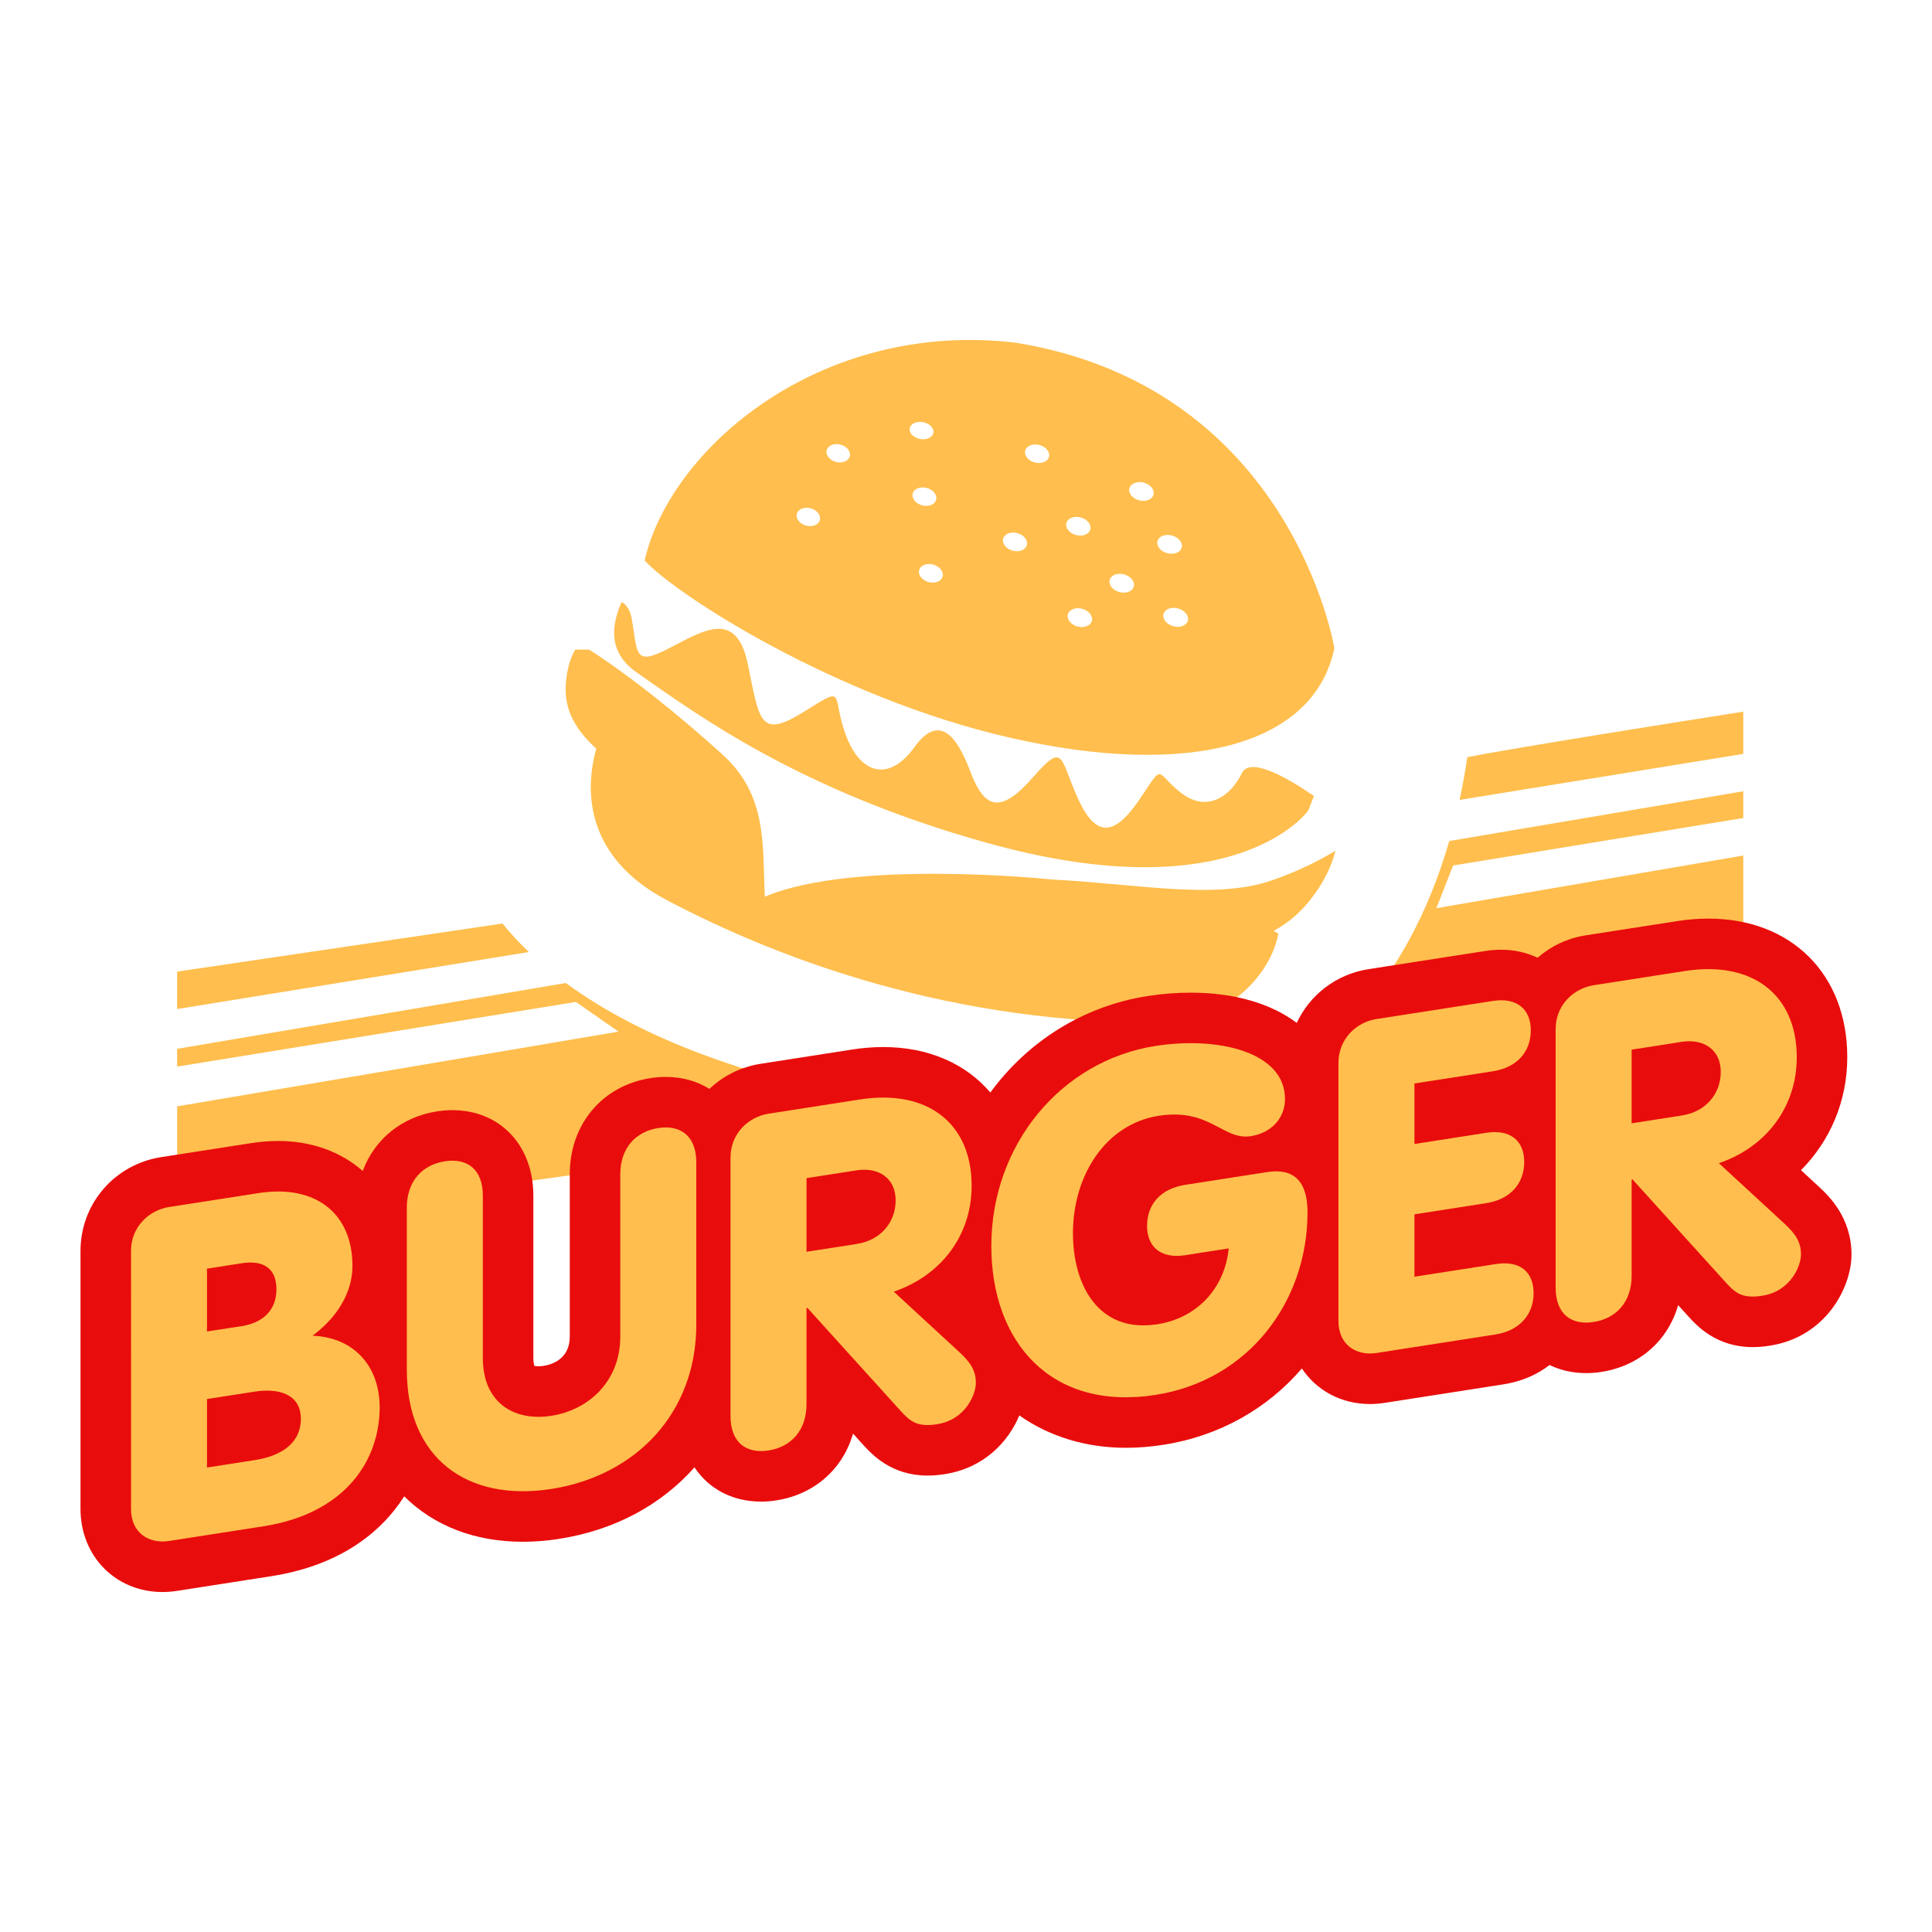 <svg version="1.1" id="Layer_1" xmlns="http://www.w3.org/2000/svg" xmlns:xlink="http://www.w3.org/1999/xlink" x="0px" y="0px" width="1200px" height="1200px" viewBox="0 0 1200 1200" enable-background="new 0 0 1200 1200" xml:space="preserve">
<g>
	<g>
		<path fill="#E4D9C0" d="M790.72,546.57c-35.661,12.586-83.015,2.488-137.411-0.301c0,0-122.531-12.955-178.282,10.702&#10;&#9;&#9;&#9;c-1.496-32.844,1.697-63.066-26.467-88.501c-48.622-43.918-81.138-64.039-82.666-64.981h-8.57&#10;&#9;&#9;&#9;c-2.098,3.551-3.869,8.07-4.949,13.964c-3.017,16.526-0.228,30.862,17.971,47.603c-4.305,15.476-13.914,63.647,43.975,94.12&#10;&#9;&#9;&#9;C483.564,595.642,592,636.875,726.4,635.144c32.858-1.086,62.228-27.01,67.633-55.28c-0.811-0.527-1.837-1.1-2.97-1.69&#10;&#9;&#9;&#9;c9.871-5.308,16.851-11.889,22.544-18.991c8.576-10.682,13.565-21.424,15.866-30.812&#10;&#9;&#9;&#9;C820.681,533.786,807.846,540.525,790.72,546.57z" style="fill: rgb(255, 190, 77);"/>
		<path fill="#E4D9C0" d="M395.298,417.555c38.215,26.708,101.623,73.54,217.576,105.928&#10;&#9;&#9;&#9;c155.261,43.379,199.747-20.103,199.747-20.103l3.473-8.976c-13.84-9.562-39.308-25.139-44.672-14.252&#10;&#9;&#9;&#9;c-7.436,15.094-22.189,24.717-38.155,12.083c-15.892-12.579-10.152-18.634-24.569,2.931c-14.39,21.552-26.561,27.888-38.692,1.831&#10;&#9;&#9;&#9;c-12.056-25.924-8.361-37.109-28.526-14.075c-20.137,22.986-30.068,19.487-38.825-3.816&#10;&#9;&#9;&#9;c-8.717-23.201-19.835-35.707-34.815-14.866c-14.967,20.821-33.052,17.777-42.507-7.799c-9.408-25.474,1.113-31.248-26.28-14.195&#10;&#9;&#9;&#9;c-27.292,16.998-27.345,5.344-34.513-29.498c-7.121-34.668-27.735-21.043-49.199-9.978c-21.397,11.024-19.245,3.675-22.839-17.763&#10;&#9;&#9;&#9;c-1.026-6.122-3.266-9.401-6.464-11.048C382.081,383.477,374.692,403.154,395.298,417.555z" style="fill: rgb(255, 190, 77);"/>
		<path fill="#E4D9C0" d="M627.037,458.144c110.951,25.414,189.138,5.049,201.758-55.495c0,0-26.232-162.061-198.11-189.823&#10;&#9;&#9;&#9;c-121.626-14.262-214.405,65.93-230.297,135.279C419.733,369.335,518.929,433.373,627.037,458.144z M737.505,386.259&#10;&#9;&#9;&#9;c-1.401,2.857-5.793,3.91-9.803,2.347c-4.017-1.555-6.129-5.15-4.747-7.993c1.395-2.856,5.78-3.916,9.79-2.361&#10;&#9;&#9;&#9;C736.767,379.809,738.899,383.396,737.505,386.259z M719.212,335.344c1.388-2.856,5.753-3.923,9.757-2.401&#10;&#9;&#9;&#9;c4.017,1.535,6.129,5.089,4.734,7.946c-1.388,2.85-5.76,3.916-9.77,2.374C719.936,341.741,717.817,338.187,719.212,335.344z&#10;&#9;&#9;&#9; M701.764,302.534c1.382-2.837,5.74-3.916,9.717-2.421c3.983,1.509,6.089,5.036,4.707,7.879c-1.402,2.85-5.747,3.93-9.73,2.414&#10;&#9;&#9;&#9;C702.474,308.891,700.383,305.363,701.764,302.534z M689.506,359.457c1.395-2.843,5.74-3.909,9.723-2.367&#10;&#9;&#9;&#9;c3.989,1.542,6.089,5.109,4.701,7.953c-1.388,2.85-5.747,3.903-9.73,2.36C690.217,365.861,688.125,362.294,689.506,359.457z&#10;&#9;&#9;&#9; M677.892,386.44c-1.382,2.837-5.727,3.882-9.683,2.34c-3.963-1.562-6.048-5.109-4.66-7.953c1.375-2.837,5.72-3.889,9.676-2.333&#10;&#9;&#9;&#9;C677.195,380.037,679.287,383.591,677.892,386.44z M662.637,324.105c1.375-2.824,5.693-3.896,9.643-2.388&#10;&#9;&#9;&#9;c3.95,1.522,6.042,5.05,4.66,7.879c-1.381,2.837-5.713,3.902-9.662,2.381C663.334,330.456,661.255,326.935,662.637,324.105z&#10;&#9;&#9;&#9; M637.055,279.138c1.382-2.824,5.666-3.896,9.575-2.414c3.923,1.482,5.981,4.969,4.614,7.792&#10;&#9;&#9;&#9;c-1.382,2.823-5.679,3.902-9.589,2.407C637.753,285.441,635.687,281.947,637.055,279.138z M623.336,333.841&#10;&#9;&#9;&#9;c1.381-2.823,5.666-3.882,9.582-2.374c3.923,1.515,5.975,5.036,4.593,7.866c-1.368,2.816-5.673,3.869-9.589,2.36&#10;&#9;&#9;&#9;C624.013,340.165,621.967,336.658,623.336,333.841z M585.194,358.84c-1.368,2.81-5.626,3.856-9.495,2.333&#10;&#9;&#9;&#9;c-3.862-1.515-5.894-5.029-4.52-7.825c1.368-2.817,5.619-3.856,9.481-2.347C584.537,352.524,586.569,356.031,585.194,358.84z&#10;&#9;&#9;&#9; M581.164,311.183c-1.375,2.803-5.613,3.862-9.469,2.374c-3.856-1.488-5.867-4.975-4.499-7.778&#10;&#9;&#9;&#9;c1.361-2.789,5.592-3.862,9.455-2.36C580.513,304.907,582.525,308.38,581.164,311.183z M572.929,262.145&#10;&#9;&#9;&#9;c4.09,0.617,7.169,3.494,6.86,6.417c-0.302,2.924-3.869,4.788-7.967,4.158c-4.083-0.63-7.148-3.501-6.84-6.417&#10;&#9;&#9;&#9;C565.285,263.386,568.852,261.535,572.929,262.145z M513.759,278.876c1.355-2.77,5.532-3.836,9.341-2.374&#10;&#9;&#9;&#9;c3.802,1.462,5.793,4.908,4.425,7.684c-1.341,2.79-5.539,3.856-9.341,2.374C514.383,285.099,512.405,281.652,513.759,278.876z&#10;&#9;&#9;&#9; M495.205,318.392c1.355-2.775,5.532-3.829,9.321-2.34c3.796,1.476,5.78,4.936,4.432,7.725c-1.368,2.776-5.552,3.829-9.34,2.34&#10;&#9;&#9;&#9;C495.821,324.629,493.857,321.162,495.205,318.392z" style="fill: rgb(255, 190, 77);"/>
	</g>
	<g>
		<path fill="#E4D9C0" d="M328.463,591.317c-5.841-5.596-11.346-11.466-16.382-17.69c-202.067,29.854-202.067,29.854-202.067,29.854&#10;&#9;&#9;&#9;v23.262L328.463,591.317z" style="fill: rgb(255, 190, 77);"/>
		<path fill="#E4D9C0" d="M351.43,610.568l-241.415,40.871v11.044l247.651-40.16l26.521,18.441L110.015,687.18v77.034l507.46-71.187&#10;&#9;&#9;&#9;C617.474,693.027,451.759,684.28,351.43,610.568z" style="fill: rgb(255, 190, 77);"/>
	</g>
	<g>
		<path fill="#E4D9C0" d="M892.162,564.085l10.381-26.514l180.233-29.498v-16.616l-182.613,30.916&#10;&#9;&#9;&#9;c-27.728,95.886-80.621,127.027-80.621,127.027l263.235-41.199v-76.813L892.162,564.085z" style="fill: rgb(255, 190, 77);"/>
		<path fill="#E4D9C0" d="M1082.776,468.249v-26.226c-33.542,5.271-142.367,22.478-171.388,28.285&#10;&#9;&#9;&#9;c-1.375,9.28-2.998,18.088-4.808,26.514L1082.776,468.249z" style="fill: rgb(255, 190, 77);"/>
	</g>
	<g>
		<path fill="#EA5B0C" d="M1129.983,737.298l-11.346-10.474c18.172-18.306,28.74-43.05,28.74-70.14&#10;&#9;&#9;&#9;c0-51.513-34.682-86.127-86.301-86.127c-6.223,0-12.701,0.509-19.259,1.535l-56.816,8.845&#10;&#9;&#9;&#9;c-11.541,1.797-21.787,6.786-29.994,13.934c-6.692-3.179-14.31-4.976-22.625-4.976c-3.259,0-6.639,0.275-10.018,0.805&#10;&#9;&#9;&#9;l-72.26,11.238c-20.237,3.152-36.592,16.013-44.665,33.407c-15.792-11.922-38.537-18.789-65.869-18.789&#10;&#9;&#9;&#9;c-8.804,0-17.784,0.698-26.688,2.092c-40.421,6.29-74.741,28.485-97.755,59.922c-15.194-17.81-38.302-28.231-66.546-28.231&#10;&#9;&#9;&#9;c-6.216,0-12.693,0.523-19.259,1.542l-56.796,8.852c-12.439,1.931-23.396,7.537-31.885,15.597&#10;&#9;&#9;&#9;c-7.638-4.747-16.818-7.43-27.11-7.43c-3.098,0-6.29,0.242-9.489,0.738c-29.994,4.68-50.151,28.673-50.151,59.733V830.17&#10;&#9;&#9;&#9;c0,14.148-11.386,17.434-16.274,18.199c-2.528,0.402-4.835,0.228-5.72,0c-0.268-0.765-0.617-2.347-0.617-4.895V742.662&#10;&#9;&#9;&#9;c0-31.275-20.694-53.122-50.319-53.122c-3.098,0-6.29,0.255-9.481,0.751c-22.149,3.446-38.9,17.448-46.175,37.015&#10;&#9;&#9;&#9;c-13.412-11.775-31.476-18.615-52.519-18.615c-5.499,0-11.205,0.456-16.978,1.354l-55.657,8.664&#10;&#9;&#9;&#9;C71.089,723.229,50,747.745,50,776.981v160.237c0,29.424,21.9,51.62,50.942,51.62c2.938,0,5.921-0.242,8.865-0.698l58.567-9.119&#10;&#9;&#9;&#9;c41.521-6.464,67.76-26.192,82.687-49.608c18.608,18.427,44.049,28.204,73.715,28.204c7.289,0,14.859-0.604,22.491-1.797&#10;&#9;&#9;&#9;c34.681-5.392,63.676-21.337,84.088-44.431c8.784,13.237,23.402,21.284,41.333,21.284c3.091,0,6.277-0.255,9.495-0.751&#10;&#9;&#9;&#9;c23.792-3.728,41.387-19.594,47.643-41.494l6.511,7.202c5.164,5.633,17.247,18.869,39.737,18.869c3.42,0,6.921-0.282,10.682-0.871&#10;&#9;&#9;&#9;c24.496-3.809,39.529-20.103,46.369-36.478c18.514,13.022,41.213,20.103,66.131,20.103c7.537,0,15.369-0.617,23.282-1.851&#10;&#9;&#9;&#9;c35.017-5.445,64.796-22.625,86.073-47.422c8.992,13.532,24.261,22.088,42.298,22.088c2.924,0,5.901-0.228,8.852-0.684&#10;&#9;&#9;&#9;l74.016-11.534c11.085-1.73,20.814-5.927,28.693-12.003c6.685,3.218,14.317,5.016,22.705,5.016c3.098,0,6.284-0.242,9.482-0.738&#10;&#9;&#9;&#9;c23.798-3.715,41.407-19.58,47.67-41.481l6.518,7.202c5.164,5.646,17.247,18.869,39.744,18.855c3.4,0,6.886-0.268,10.682-0.871&#10;&#9;&#9;&#9;c34.99-5.445,50.728-36.384,50.728-56.622C1150,755.979,1135.562,742.501,1129.983,737.298z" style="fill: rgb(233, 12, 12);"/>
		<g>
			<g>
				<path fill="#E4D9C0" d="M81.375,776.981c0-15.141,11.366-25.361,23.604-27.279l55.657-8.65&#10;&#9;&#9;&#9;&#9;&#9;c35.834-5.593,58.271,13.062,58.271,45.101c0,21.257-14.859,36.103-24.77,43.48c25.361,1.005,41.669,18.561,41.669,44.498&#10;&#9;&#9;&#9;&#9;&#9;c0,32.911-21.27,65.943-72.26,73.883l-58.567,9.119c-12.238,1.905-23.604-4.761-23.604-19.916V776.981z M128.583,827.018&#10;&#9;&#9;&#9;&#9;&#9;l21.565-3.353c13.398-2.092,21.552-10.058,21.552-22.879c0-12.808-7.859-18.293-21.552-16.16l-21.565,3.352V827.018z&#10;&#9;&#9;&#9;&#9;&#9; M128.583,911.509l29.719-4.627c15.732-2.455,28.559-9.978,28.559-25.71s-14.571-19.004-28.559-16.831l-29.719,4.627V911.509z" style="fill: rgb(255, 190, 77);"/>
				<path fill="#E4D9C0" d="M299.897,843.474c0,27.667,19.232,39.536,42.547,35.902c23.302-3.621,42.829-21.511,42.829-49.206&#10;&#9;&#9;&#9;&#9;&#9;V729.372c0-16.603,9.911-26.595,23.598-28.727c13.699-2.133,23.61,4.774,23.61,21.378v100.799&#10;&#9;&#9;&#9;&#9;&#9;c0,54.771-37.591,93.838-90.036,101.992c-52.451,8.167-89.754-19.232-89.754-73.99V750.011c0-16.603,9.918-26.594,23.61-28.713&#10;&#9;&#9;&#9;&#9;&#9;c13.693-2.132,23.597,4.761,23.597,21.364V843.474z" style="fill: rgb(255, 190, 77);"/>
				<path fill="#E4D9C0" d="M453.737,719.005c0-15.141,11.359-25.36,23.604-27.265l56.817-8.851&#10;&#9;&#9;&#9;&#9;&#9;c41.957-6.531,69.342,14.832,69.342,53.578c0,30.591-18.642,55.643-48.361,65.809l41.078,37.873&#10;&#9;&#9;&#9;&#9;&#9;c6.411,6.008,9.911,10.984,9.911,18.856c0,6.706-6.122,22.799-24.187,25.616c-12.237,1.904-16.609-1.784-22.43-8.168&#10;&#9;&#9;&#9;&#9;&#9;l-57.99-64.078l-0.583,0.094v59.707c0,16.603-9.904,26.594-23.598,28.74c-13.693,2.119-23.604-4.774-23.604-21.378V719.005z&#10;&#9;&#9;&#9;&#9;&#9; M500.938,777.505l31.181-4.855c15.443-2.414,24.187-13.961,24.187-27.077c0-13.975-10.783-20.747-24.187-18.669l-31.181,4.855&#10;&#9;&#9;&#9;&#9;&#9;V777.505z" style="fill: rgb(255, 190, 77);"/>
				<path fill="#E4D9C0" d="M787.059,728.004c16.322-2.548,25.066,5.418,25.066,24.931c0,55.643-36.72,104.474-94.415,113.459&#10;&#9;&#9;&#9;&#9;&#9;c-65.266,10.152-101.979-33.059-101.979-92.497c0-62.926,43.412-115.122,101.979-124.242&#10;&#9;&#9;&#9;&#9;&#9;c39.04-6.089,80.427,3.782,80.427,32.924c0,11.655-8.168,21.069-21.277,23.121c-17.187,2.669-25.348-17.609-57.112-12.674&#10;&#9;&#9;&#9;&#9;&#9;c-32.925,5.137-53.317,36.854-53.317,72.984c0,32.039,15.725,62.228,52.445,56.501c24.77-3.849,41.963-22.544,44.29-47.1&#10;&#9;&#9;&#9;&#9;&#9;l-27.097,4.224c-14.859,2.307-23.604-5.07-23.604-18.172c0-13.693,8.744-23.214,23.604-25.522L787.059,728.004z" style="fill: rgb(255, 190, 77);"/>
				<path fill="#E4D9C0" d="M831.33,660.224c0-15.155,11.359-25.374,23.604-27.279l72.259-11.238&#10;&#9;&#9;&#9;&#9;&#9;c14.86-2.32,23.604,5.056,23.604,18.172c0,13.693-8.744,23.201-23.604,25.521l-48.656,7.564v37.592l44.579-6.948&#10;&#9;&#9;&#9;&#9;&#9;c14.859-2.307,23.604,4.774,23.604,18.172c0,13.398-8.745,23.215-23.604,25.522l-44.579,6.947v38.745l50.406-7.846&#10;&#9;&#9;&#9;&#9;&#9;c14.853-2.32,23.597,4.48,23.597,18.172c0,13.116-8.744,23.215-23.597,25.522l-74.01,11.534&#10;&#9;&#9;&#9;&#9;&#9;c-12.244,1.891-23.604-4.774-23.604-19.929V660.224z" style="fill: rgb(255, 190, 77);"/>
				<path fill="#E4D9C0" d="M966.233,639.222c0-15.154,11.365-25.374,23.604-27.279l56.817-8.845&#10;&#9;&#9;&#9;&#9;&#9;c41.956-6.531,69.342,14.84,69.342,53.585c0,30.59-18.641,55.629-48.361,65.795l41.079,37.887&#10;&#9;&#9;&#9;&#9;&#9;c6.41,5.995,9.91,10.984,9.91,18.842c0,6.706-6.115,22.813-24.18,25.616c-12.244,1.904-16.616-1.784-22.436-8.154&#10;&#9;&#9;&#9;&#9;&#9;l-57.991-64.092l-0.576,0.094v59.72c0,16.603-9.911,26.595-23.604,28.727c-13.7,2.133-23.604-4.774-23.604-21.378V639.222z&#10;&#9;&#9;&#9;&#9;&#9; M1013.44,697.708l31.167-4.855c15.45-2.401,24.187-13.961,24.187-27.077c0-13.975-10.776-20.747-24.187-18.669l-31.167,4.855&#10;&#9;&#9;&#9;&#9;&#9;V697.708z" style="fill: rgb(255, 190, 77);"/>
			</g>
		</g>
	</g>
</g>
</svg>